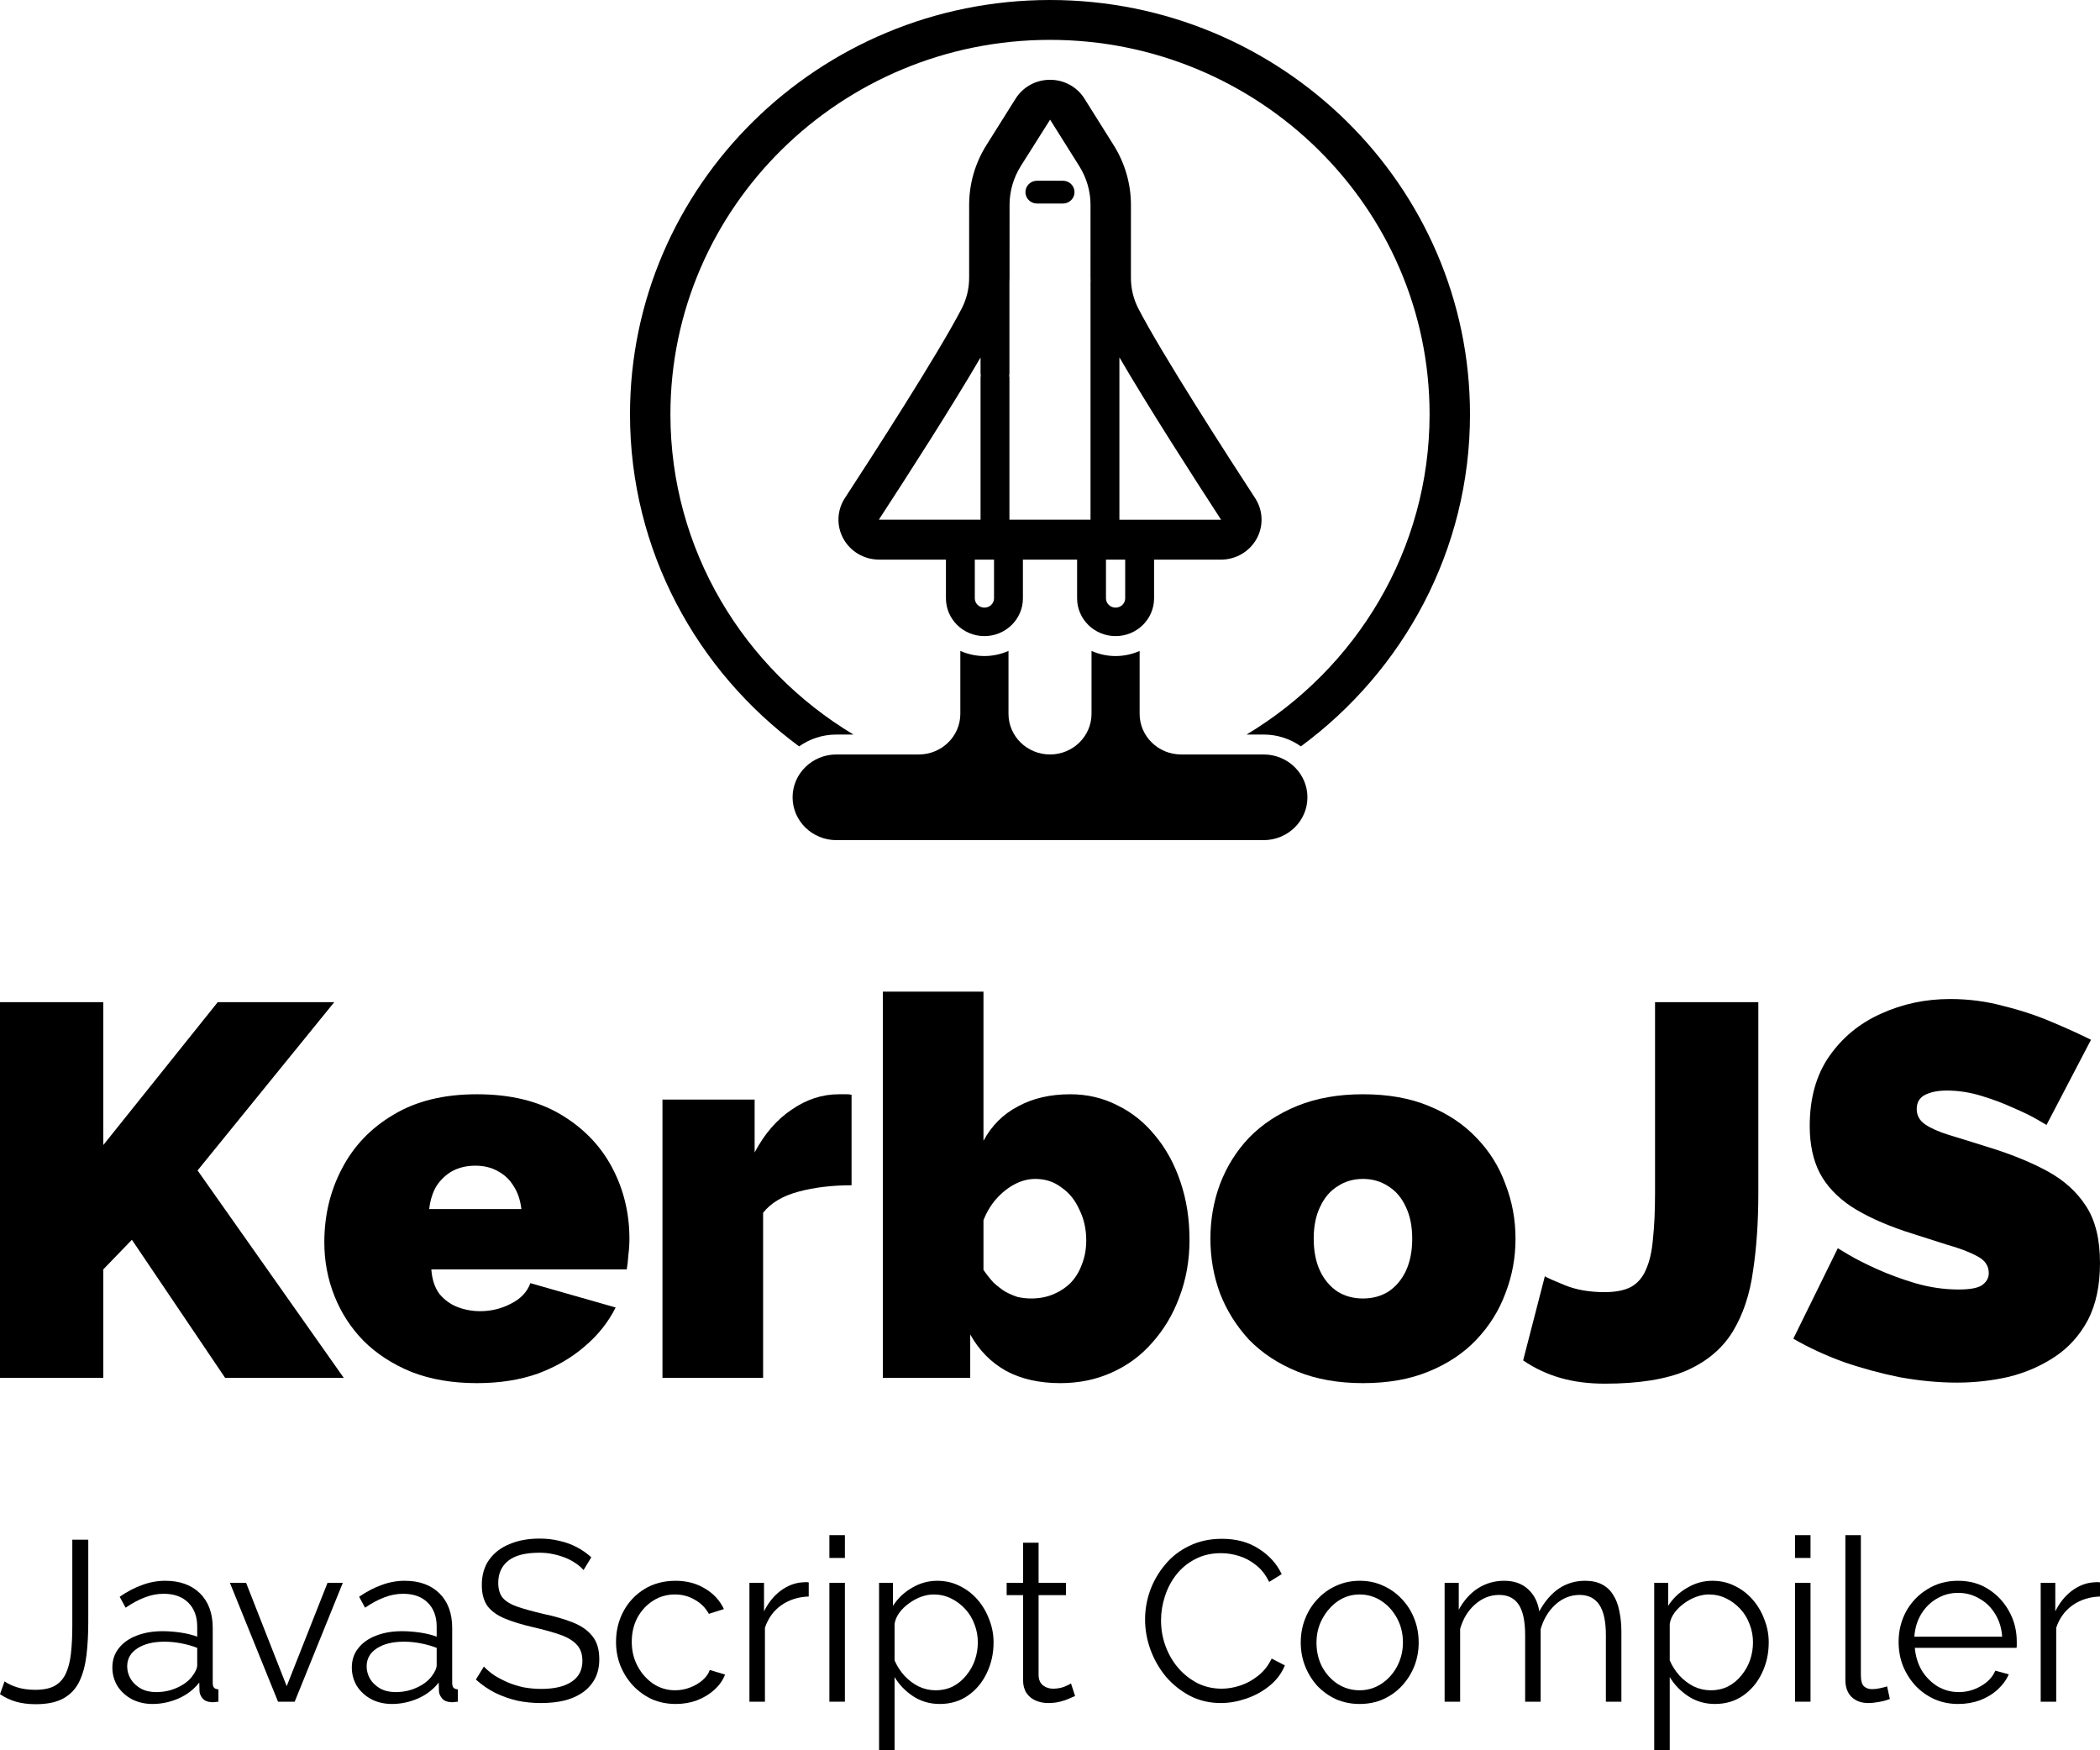 <svg viewBox="0 0 150 125" xmlns="http://www.w3.org/2000/svg">
  <path d="M75 0C58.458 0 45 13.274 45 29.589C45 39.284 49.752 47.904 57.079 53.304C57.83 52.775 58.747 52.459 59.74 52.459H60.961C53.13 47.765 47.887 39.269 47.887 29.589C47.887 14.844 60.05 2.847 75 2.847C89.95 2.847 102.113 14.844 102.113 29.589C102.113 39.269 96.87 47.764 89.039 52.459H90.262C91.255 52.459 92.171 52.775 92.922 53.303C100.248 47.903 105 39.283 105 29.589C104.999 13.274 91.542 0 75 0Z" />
  <path d="M74.07 14.535H75.926C76.381 14.535 76.751 14.17 76.751 13.721C76.751 13.272 76.381 12.908 75.926 12.908H74.07C73.614 12.908 73.245 13.272 73.245 13.721C73.245 14.17 73.614 14.535 74.07 14.535Z" />
  <path d="M90.262 53.882H84.368C82.733 53.882 81.402 52.58 81.402 50.978V46.487C80.877 46.72 80.297 46.853 79.684 46.853C79.072 46.853 78.491 46.72 77.966 46.487V50.978C77.966 52.58 76.636 53.882 75.001 53.882C73.365 53.882 72.035 52.58 72.035 50.978V46.486C71.509 46.719 70.928 46.852 70.314 46.852C69.701 46.852 69.12 46.719 68.595 46.486V50.978C68.595 52.579 67.264 53.882 65.629 53.882H59.74C58.016 53.882 56.613 55.254 56.613 56.941C56.613 58.628 58.016 60 59.74 60H90.262C91.986 60 93.388 58.628 93.388 56.941C93.388 55.254 91.986 53.882 90.262 53.882Z" />
  <path d="M79.548 10.369L77.462 7.047C76.934 6.204 76.015 5.7 75.006 5.699H75.003C73.993 5.699 73.075 6.202 72.543 7.046L70.455 10.369C69.65 11.653 69.225 13.127 69.225 14.632L69.224 19.849C69.224 20.606 69.041 21.362 68.694 22.033C67.03 25.252 62.303 32.575 60.347 35.574C59.777 36.45 59.736 37.562 60.242 38.475C60.751 39.395 61.729 39.966 62.795 39.966L67.567 39.966V42.732C67.567 44.219 68.8 45.429 70.316 45.429C71.832 45.429 73.065 44.219 73.065 42.732V39.967L76.936 39.967V42.732C76.936 44.219 78.169 45.429 79.685 45.429C81.201 45.429 82.434 44.219 82.434 42.732V39.968L87.206 39.968C88.272 39.968 89.25 39.397 89.759 38.478C90.265 37.564 90.224 36.453 89.653 35.578C87.698 32.578 82.972 25.253 81.31 22.035C80.964 21.363 80.78 20.608 80.78 19.85L80.781 14.633C80.781 13.132 80.355 11.658 79.548 10.369ZM72.111 14.632C72.112 13.656 72.388 12.7 72.909 11.867L75.007 8.546L77.093 11.867C77.617 12.704 77.894 13.66 77.894 14.632L77.893 19.85C77.893 19.924 77.898 19.997 77.9 20.07C77.899 20.09 77.894 20.108 77.894 20.128V37.118L72.102 37.117V26.967C72.102 26.916 72.094 26.867 72.086 26.818C72.094 26.768 72.102 26.719 72.102 26.668V20.133C72.106 20.038 72.11 19.944 72.11 19.849L72.111 14.632ZM62.775 37.114C64.761 34.068 67.994 29.043 70.039 25.53V26.668C70.039 26.719 70.047 26.768 70.055 26.818C70.047 26.867 70.039 26.916 70.039 26.968V37.116L62.775 37.114ZM71.002 42.732C71.002 43.098 70.694 43.395 70.315 43.395C69.937 43.395 69.629 43.097 69.629 42.732V39.966H71.002V42.732ZM80.371 42.732C80.371 43.098 80.064 43.395 79.685 43.395C79.306 43.395 78.998 43.097 78.998 42.732V39.968H80.371L80.371 42.732ZM87.222 37.12C87.222 37.12 87.217 37.121 87.206 37.121L79.957 37.119V25.52C82 29.034 85.237 34.067 87.222 37.12Z" />
  <path d="M0 98.403V71.574H7.378V81.776L15.55 71.574H23.874L14.112 83.59L24.555 98.403H16.08L9.421 88.54L7.378 90.656V98.403H0Z" />
  <path d="M34.063 98.78C32.322 98.78 30.771 98.516 29.409 97.987C28.047 97.433 26.899 96.689 25.966 95.757C25.058 94.825 24.364 93.755 23.885 92.546C23.406 91.336 23.166 90.064 23.166 88.729C23.166 86.814 23.582 85.064 24.415 83.477C25.247 81.864 26.47 80.58 28.085 79.622C29.699 78.64 31.692 78.149 34.063 78.149C36.434 78.149 38.426 78.627 40.041 79.585C41.655 80.542 42.878 81.802 43.711 83.363C44.543 84.925 44.959 86.626 44.959 88.465C44.959 88.842 44.934 89.233 44.883 89.636C44.858 90.014 44.82 90.354 44.77 90.656H30.809C30.859 91.362 31.049 91.941 31.376 92.394C31.73 92.823 32.158 93.138 32.663 93.339C33.192 93.541 33.735 93.641 34.29 93.641C35.072 93.641 35.803 93.465 36.484 93.112C37.19 92.76 37.657 92.268 37.884 91.639L43.975 93.377C43.446 94.435 42.702 95.367 41.743 96.173C40.81 96.979 39.7 97.621 38.414 98.1C37.127 98.554 35.677 98.78 34.063 98.78ZM30.657 86.349H37.241C37.165 85.694 36.976 85.139 36.673 84.686C36.396 84.232 36.017 83.88 35.538 83.628C35.084 83.376 34.554 83.25 33.949 83.25C33.344 83.25 32.801 83.376 32.322 83.628C31.868 83.88 31.49 84.232 31.187 84.686C30.91 85.139 30.733 85.694 30.657 86.349Z" />
  <path d="M60.826 84.648C59.439 84.648 58.178 84.799 57.043 85.102C55.908 85.404 55.063 85.908 54.508 86.613V98.403H47.319V78.527H53.902V82.305C54.609 80.97 55.491 79.95 56.551 79.245C57.61 78.514 58.733 78.149 59.918 78.149C60.196 78.149 60.385 78.149 60.486 78.149C60.612 78.149 60.725 78.161 60.826 78.186V84.648Z" />
  <path d="M75.734 98.78C74.246 98.78 72.959 98.491 71.874 97.911C70.79 97.307 69.932 96.438 69.302 95.304V98.403H63.059V70.818H70.248V81.474C70.828 80.391 71.647 79.572 72.707 79.018C73.766 78.438 75.015 78.149 76.453 78.149C77.663 78.149 78.786 78.413 79.82 78.942C80.854 79.446 81.749 80.164 82.506 81.096C83.288 82.028 83.893 83.137 84.322 84.421C84.751 85.681 84.965 87.054 84.965 88.54C84.965 90.001 84.726 91.362 84.246 92.621C83.793 93.856 83.149 94.939 82.317 95.871C81.51 96.803 80.539 97.521 79.404 98.025C78.294 98.528 77.07 98.78 75.734 98.78ZM73.653 92.734C74.233 92.734 74.763 92.634 75.242 92.432C75.721 92.231 76.137 91.954 76.49 91.601C76.844 91.223 77.108 90.782 77.285 90.278C77.487 89.775 77.588 89.208 77.588 88.578C77.588 87.772 77.424 87.041 77.096 86.386C76.793 85.706 76.364 85.177 75.809 84.799C75.28 84.396 74.662 84.195 73.955 84.195C73.451 84.195 72.959 84.321 72.48 84.573C72.001 84.824 71.559 85.177 71.156 85.63C70.777 86.059 70.475 86.563 70.248 87.142V90.694C70.475 91.021 70.714 91.324 70.966 91.601C71.244 91.853 71.521 92.067 71.799 92.243C72.076 92.394 72.366 92.52 72.669 92.621C72.997 92.697 73.325 92.734 73.653 92.734Z" />
  <path d="M97.355 98.78C95.589 98.78 94.025 98.503 92.663 97.949C91.301 97.395 90.154 96.639 89.22 95.682C88.312 94.699 87.619 93.591 87.139 92.357C86.685 91.122 86.458 89.825 86.458 88.465C86.458 87.104 86.685 85.807 87.139 84.573C87.619 83.313 88.312 82.204 89.22 81.247C90.154 80.29 91.301 79.534 92.663 78.98C94.025 78.426 95.589 78.149 97.355 78.149C99.146 78.149 100.71 78.426 102.046 78.98C103.408 79.534 104.543 80.29 105.451 81.247C106.385 82.204 107.078 83.313 107.532 84.573C108.012 85.807 108.251 87.104 108.251 88.465C108.251 89.825 108.012 91.122 107.532 92.357C107.078 93.591 106.385 94.699 105.451 95.682C104.543 96.639 103.408 97.395 102.046 97.949C100.71 98.503 99.146 98.78 97.355 98.78ZM93.836 88.465C93.836 89.346 93.987 90.115 94.29 90.769C94.593 91.399 95.009 91.891 95.539 92.243C96.068 92.571 96.674 92.734 97.355 92.734C98.036 92.734 98.641 92.571 99.171 92.243C99.701 91.891 100.117 91.399 100.419 90.769C100.722 90.115 100.873 89.346 100.873 88.465C100.873 87.583 100.722 86.827 100.419 86.197C100.117 85.542 99.701 85.051 99.171 84.724C98.641 84.371 98.036 84.195 97.355 84.195C96.674 84.195 96.068 84.371 95.539 84.724C95.009 85.051 94.593 85.542 94.29 86.197C93.987 86.827 93.836 87.583 93.836 88.465Z" />
  <path d="M110.347 91.147C110.499 91.248 110.978 91.462 111.785 91.79C112.592 92.117 113.538 92.281 114.623 92.281C115.405 92.281 116.035 92.155 116.514 91.903C116.994 91.626 117.347 91.21 117.574 90.656C117.826 90.102 117.99 89.384 118.066 88.502C118.166 87.595 118.217 86.5 118.217 85.215V71.574H125.595V85.215C125.595 87.255 125.469 89.107 125.216 90.769C124.989 92.432 124.51 93.868 123.779 95.077C123.047 96.286 121.95 97.219 120.487 97.873C119.024 98.503 117.069 98.818 114.623 98.818C113.462 98.818 112.403 98.68 111.444 98.403C110.486 98.125 109.603 97.71 108.796 97.156L110.347 91.147Z" />
  <path d="M146.179 80.34C146.179 80.34 145.964 80.214 145.535 79.963C145.107 79.711 144.539 79.433 143.833 79.131C143.127 78.804 142.357 78.514 141.525 78.262C140.693 78.01 139.873 77.884 139.066 77.884C138.435 77.884 137.918 77.985 137.514 78.186C137.111 78.388 136.909 78.728 136.909 79.207C136.909 79.66 137.111 80.025 137.514 80.303C137.918 80.58 138.486 80.832 139.217 81.058C139.974 81.285 140.869 81.562 141.903 81.89C143.568 82.394 145.006 82.973 146.217 83.628C147.427 84.283 148.36 85.127 149.016 86.159C149.672 87.167 150 88.515 150 90.203C150 91.815 149.71 93.175 149.13 94.284C148.55 95.367 147.768 96.236 146.784 96.891C145.8 97.546 144.703 98.025 143.492 98.327C142.282 98.604 141.046 98.743 139.785 98.743C138.498 98.743 137.149 98.617 135.736 98.365C134.349 98.088 133 97.722 131.688 97.269C130.376 96.79 129.178 96.236 128.094 95.606L131.272 89.145C131.272 89.145 131.524 89.296 132.028 89.598C132.533 89.9 133.201 90.24 134.034 90.618C134.866 90.996 135.787 91.336 136.796 91.639C137.83 91.941 138.864 92.092 139.898 92.092C140.705 92.092 141.26 91.991 141.563 91.79C141.891 91.563 142.055 91.273 142.055 90.921C142.055 90.392 141.777 89.989 141.222 89.712C140.667 89.409 139.936 89.132 139.028 88.88C138.145 88.603 137.161 88.288 136.077 87.936C134.513 87.406 133.227 86.814 132.218 86.159C131.209 85.479 130.465 84.686 129.985 83.779C129.506 82.847 129.266 81.726 129.266 80.416C129.266 78.426 129.733 76.763 130.666 75.428C131.6 74.093 132.823 73.085 134.336 72.405C135.875 71.7 137.527 71.347 139.293 71.347C140.604 71.347 141.865 71.511 143.076 71.838C144.312 72.141 145.46 72.519 146.519 72.972C147.604 73.425 148.55 73.854 149.357 74.257L146.179 80.34Z" />
  <path d="M0.326 120.08C0.554 120.243 0.853 120.384 1.222 120.503C1.602 120.623 2.037 120.682 2.525 120.682C3.09 120.682 3.546 120.59 3.894 120.406C4.241 120.21 4.508 119.922 4.692 119.542C4.877 119.151 5.002 118.668 5.067 118.092C5.132 117.516 5.165 116.843 5.165 116.072V109.962H6.305V115.844C6.305 116.713 6.262 117.505 6.175 118.222C6.088 118.939 5.92 119.558 5.67 120.08C5.42 120.601 5.045 121.003 4.546 121.285C4.046 121.568 3.383 121.709 2.558 121.709C2.026 121.709 1.553 121.649 1.14 121.53C0.728 121.41 0.348 121.231 0 120.992L0.326 120.08Z" />
  <path d="M8.026 119.086C8.026 118.554 8.178 118.097 8.482 117.717C8.786 117.326 9.205 117.028 9.737 116.821C10.28 116.604 10.905 116.495 11.611 116.495C12.023 116.495 12.452 116.528 12.898 116.593C13.343 116.658 13.739 116.756 14.087 116.886V116.169C14.087 115.453 13.875 114.882 13.451 114.459C13.028 114.035 12.441 113.823 11.692 113.823C11.236 113.823 10.785 113.91 10.34 114.084C9.905 114.247 9.449 114.491 8.971 114.817L8.548 114.035C9.101 113.655 9.645 113.373 10.177 113.188C10.709 112.992 11.252 112.895 11.806 112.895C12.849 112.895 13.674 113.193 14.283 113.791C14.891 114.388 15.195 115.214 15.195 116.267V120.194C15.195 120.346 15.227 120.46 15.293 120.536C15.358 120.601 15.461 120.639 15.602 120.65V121.53C15.483 121.541 15.38 121.551 15.293 121.562C15.206 121.573 15.14 121.573 15.097 121.562C14.825 121.551 14.619 121.465 14.478 121.302C14.337 121.139 14.261 120.965 14.25 120.78L14.234 120.161C13.853 120.65 13.359 121.03 12.751 121.302C12.143 121.562 11.524 121.693 10.894 121.693C10.351 121.693 9.856 121.579 9.411 121.35C8.977 121.112 8.634 120.797 8.385 120.406C8.146 120.004 8.026 119.564 8.026 119.086ZM13.712 119.738C13.832 119.585 13.924 119.439 13.989 119.298C14.054 119.156 14.087 119.032 14.087 118.923V117.685C13.718 117.543 13.332 117.435 12.93 117.359C12.539 117.283 12.143 117.245 11.741 117.245C10.948 117.245 10.307 117.402 9.818 117.717C9.33 118.032 9.085 118.461 9.085 119.004C9.085 119.319 9.167 119.618 9.33 119.9C9.492 120.172 9.731 120.4 10.046 120.585C10.361 120.759 10.731 120.845 11.154 120.845C11.687 120.845 12.181 120.742 12.637 120.536C13.104 120.329 13.462 120.063 13.712 119.738Z" />
  <path d="M19.859 121.53L16.422 113.041H17.578L20.478 120.422L23.395 113.041H24.486L21.049 121.53H19.859Z" />
  <path d="M25.13 119.086C25.13 118.554 25.282 118.097 25.586 117.717C25.89 117.326 26.308 117.028 26.841 116.821C27.384 116.604 28.008 116.495 28.714 116.495C29.127 116.495 29.556 116.528 30.002 116.593C30.447 116.658 30.843 116.756 31.191 116.886V116.169C31.191 115.453 30.979 114.882 30.555 114.459C30.132 114.035 29.545 113.823 28.796 113.823C28.34 113.823 27.889 113.91 27.444 114.084C27.009 114.247 26.553 114.491 26.075 114.817L25.651 114.035C26.205 113.655 26.748 113.373 27.281 113.188C27.813 112.992 28.356 112.895 28.91 112.895C29.953 112.895 30.778 113.193 31.386 113.791C31.995 114.388 32.299 115.214 32.299 116.267V120.194C32.299 120.346 32.331 120.46 32.396 120.536C32.462 120.601 32.565 120.639 32.706 120.65V121.53C32.587 121.541 32.483 121.551 32.396 121.562C32.309 121.573 32.244 121.573 32.201 121.562C31.929 121.551 31.723 121.465 31.582 121.302C31.441 121.139 31.365 120.965 31.354 120.78L31.337 120.161C30.957 120.65 30.463 121.03 29.855 121.302C29.247 121.562 28.628 121.693 27.997 121.693C27.454 121.693 26.96 121.579 26.515 121.35C26.08 121.112 25.738 120.797 25.488 120.406C25.25 120.004 25.13 119.564 25.13 119.086ZM30.816 119.738C30.936 119.585 31.028 119.439 31.093 119.298C31.158 119.156 31.191 119.032 31.191 118.923V117.685C30.822 117.543 30.436 117.435 30.034 117.359C29.643 117.283 29.247 117.245 28.845 117.245C28.052 117.245 27.411 117.402 26.922 117.717C26.433 118.032 26.189 118.461 26.189 119.004C26.189 119.319 26.27 119.618 26.433 119.9C26.596 120.172 26.835 120.4 27.15 120.585C27.465 120.759 27.835 120.845 28.258 120.845C28.79 120.845 29.285 120.742 29.741 120.536C30.208 120.329 30.566 120.063 30.816 119.738Z" />
  <path d="M41.682 112.129C41.519 111.944 41.329 111.781 41.112 111.64C40.894 111.488 40.65 111.358 40.378 111.249C40.107 111.141 39.814 111.054 39.499 110.989C39.194 110.923 38.869 110.891 38.521 110.891C37.511 110.891 36.767 111.086 36.289 111.477C35.822 111.857 35.589 112.379 35.589 113.041C35.589 113.498 35.697 113.856 35.914 114.117C36.142 114.377 36.495 114.589 36.973 114.752C37.451 114.915 38.059 115.083 38.798 115.257C39.624 115.431 40.335 115.637 40.932 115.876C41.53 116.115 41.991 116.441 42.317 116.854C42.643 117.256 42.806 117.804 42.806 118.499C42.806 119.032 42.703 119.493 42.496 119.884C42.29 120.275 42.002 120.601 41.633 120.862C41.264 121.122 40.824 121.318 40.313 121.448C39.803 121.568 39.243 121.627 38.635 121.627C38.038 121.627 37.462 121.568 36.908 121.448C36.365 121.318 35.849 121.133 35.36 120.894C34.872 120.644 34.415 120.329 33.992 119.949L34.562 119.021C34.768 119.238 35.013 119.444 35.295 119.64C35.589 119.824 35.909 119.993 36.257 120.145C36.615 120.297 36.995 120.416 37.397 120.503C37.81 120.579 38.233 120.617 38.668 120.617C39.591 120.617 40.308 120.449 40.818 120.112C41.34 119.776 41.6 119.276 41.6 118.613C41.6 118.135 41.47 117.755 41.209 117.473C40.949 117.18 40.558 116.941 40.036 116.756C39.515 116.571 38.874 116.392 38.114 116.218C37.31 116.034 36.631 115.827 36.077 115.599C35.523 115.371 35.105 115.072 34.823 114.703C34.551 114.323 34.415 113.823 34.415 113.204C34.415 112.487 34.589 111.885 34.937 111.396C35.295 110.896 35.784 110.521 36.403 110.272C37.022 110.011 37.734 109.881 38.537 109.881C39.048 109.881 39.52 109.935 39.955 110.044C40.4 110.141 40.807 110.288 41.177 110.483C41.557 110.679 41.91 110.923 42.236 111.217L41.682 112.129Z" />
  <path d="M48.271 121.693C47.652 121.693 47.081 121.579 46.56 121.35C46.05 121.112 45.599 120.786 45.208 120.373C44.828 119.96 44.529 119.488 44.312 118.955C44.105 118.423 44.002 117.858 44.002 117.261C44.002 116.457 44.181 115.724 44.54 115.062C44.898 114.399 45.398 113.872 46.039 113.481C46.68 113.09 47.418 112.895 48.255 112.895C49.047 112.895 49.748 113.079 50.356 113.449C50.965 113.807 51.415 114.296 51.709 114.915L50.633 115.257C50.394 114.823 50.058 114.486 49.623 114.247C49.2 113.997 48.727 113.872 48.206 113.872C47.641 113.872 47.125 114.019 46.658 114.312C46.191 114.605 45.816 115.007 45.534 115.518C45.262 116.028 45.126 116.609 45.126 117.261C45.126 117.902 45.268 118.483 45.55 119.004C45.832 119.526 46.207 119.944 46.674 120.259C47.141 120.563 47.657 120.715 48.222 120.715C48.591 120.715 48.944 120.65 49.281 120.52C49.629 120.389 49.927 120.215 50.177 119.998C50.438 119.77 50.611 119.526 50.698 119.265L51.79 119.591C51.638 119.993 51.383 120.357 51.024 120.682C50.677 120.997 50.264 121.247 49.786 121.432C49.319 121.606 48.814 121.693 48.271 121.693Z" />
  <path d="M57.767 114.019C57.028 114.041 56.376 114.247 55.811 114.638C55.258 115.029 54.867 115.567 54.638 116.251V121.53H53.531V113.041H54.573V115.078C54.867 114.481 55.252 113.997 55.73 113.628C56.219 113.259 56.735 113.052 57.278 113.009C57.386 112.998 57.479 112.992 57.555 112.992C57.642 112.992 57.712 112.998 57.767 113.009V114.019Z" />
  <path d="M59.242 121.53V113.041H60.35V121.53H59.242ZM59.242 111.265V109.636H60.35V111.265H59.242Z" />
  <path d="M67.124 121.693C66.418 121.693 65.783 121.508 65.218 121.139C64.664 120.769 64.224 120.313 63.898 119.77V125H62.79V113.041H63.784V114.687C64.121 114.155 64.572 113.726 65.136 113.4C65.701 113.063 66.304 112.895 66.945 112.895C67.531 112.895 68.069 113.02 68.558 113.269C69.047 113.508 69.47 113.834 69.829 114.247C70.187 114.66 70.464 115.132 70.66 115.664C70.866 116.186 70.969 116.729 70.969 117.294C70.969 118.087 70.806 118.82 70.48 119.493C70.165 120.156 69.72 120.688 69.144 121.09C68.569 121.492 67.895 121.693 67.124 121.693ZM66.815 120.715C67.282 120.715 67.7 120.623 68.069 120.438C68.439 120.243 68.754 119.982 69.014 119.656C69.286 119.33 69.492 118.966 69.633 118.564C69.774 118.152 69.845 117.728 69.845 117.294C69.845 116.837 69.764 116.403 69.601 115.99C69.449 115.578 69.226 115.214 68.933 114.899C68.639 114.584 68.303 114.334 67.922 114.149C67.542 113.965 67.13 113.872 66.684 113.872C66.402 113.872 66.109 113.927 65.805 114.035C65.5 114.144 65.207 114.301 64.925 114.508C64.653 114.703 64.425 114.926 64.24 115.176C64.056 115.425 63.942 115.692 63.898 115.974V118.581C64.072 118.983 64.306 119.347 64.599 119.672C64.892 119.987 65.229 120.243 65.609 120.438C66 120.623 66.402 120.715 66.815 120.715Z" />
  <path d="M76.792 121.122C76.705 121.155 76.569 121.215 76.384 121.302C76.2 121.388 75.977 121.465 75.716 121.53C75.456 121.595 75.173 121.627 74.869 121.627C74.554 121.627 74.255 121.568 73.973 121.448C73.702 121.329 73.484 121.15 73.321 120.911C73.159 120.661 73.077 120.357 73.077 119.998V113.921H71.904V113.041H73.077V110.174H74.185V113.041H76.14V113.921H74.185V119.689C74.207 119.993 74.315 120.221 74.511 120.373C74.717 120.525 74.951 120.601 75.211 120.601C75.516 120.601 75.792 120.552 76.042 120.454C76.292 120.346 76.444 120.27 76.499 120.226L76.792 121.122Z" />
  <path d="M81.791 115.664C81.791 114.958 81.91 114.269 82.149 113.595C82.399 112.911 82.758 112.292 83.225 111.738C83.692 111.173 84.267 110.728 84.952 110.402C85.636 110.065 86.413 109.897 87.281 109.897C88.313 109.897 89.193 110.136 89.921 110.614C90.659 111.081 91.203 111.684 91.55 112.422L90.654 112.976C90.404 112.466 90.089 112.064 89.709 111.771C89.329 111.466 88.922 111.249 88.487 111.119C88.064 110.989 87.64 110.923 87.216 110.923C86.521 110.923 85.907 111.065 85.375 111.347C84.843 111.618 84.392 111.988 84.023 112.455C83.665 112.911 83.393 113.427 83.208 114.003C83.024 114.567 82.931 115.143 82.931 115.73C82.931 116.37 83.04 116.984 83.257 117.571C83.475 118.157 83.779 118.679 84.17 119.135C84.561 119.58 85.017 119.938 85.538 120.21C86.07 120.471 86.646 120.601 87.265 120.601C87.7 120.601 88.145 120.525 88.601 120.373C89.057 120.221 89.481 119.987 89.872 119.672C90.274 119.357 90.594 118.95 90.833 118.45L91.778 118.939C91.539 119.515 91.17 120.004 90.67 120.406C90.171 120.807 89.611 121.112 88.992 121.318C88.384 121.524 87.787 121.627 87.2 121.627C86.407 121.627 85.679 121.459 85.017 121.122C84.354 120.775 83.779 120.319 83.29 119.754C82.812 119.178 82.443 118.537 82.182 117.831C81.921 117.114 81.791 116.392 81.791 115.664Z" />
  <path d="M97.115 121.693C96.507 121.693 95.942 121.579 95.42 121.35C94.91 121.112 94.465 120.791 94.084 120.389C93.715 119.976 93.427 119.509 93.221 118.988C93.014 118.456 92.911 117.896 92.911 117.31C92.911 116.702 93.014 116.137 93.221 115.616C93.427 115.083 93.721 114.616 94.101 114.214C94.481 113.802 94.926 113.481 95.437 113.253C95.958 113.014 96.523 112.895 97.131 112.895C97.739 112.895 98.299 113.014 98.809 113.253C99.32 113.481 99.765 113.802 100.145 114.214C100.525 114.616 100.819 115.083 101.025 115.616C101.231 116.137 101.334 116.702 101.334 117.31C101.334 117.896 101.231 118.456 101.025 118.988C100.819 119.509 100.525 119.976 100.145 120.389C99.776 120.791 99.331 121.112 98.809 121.35C98.299 121.579 97.734 121.693 97.115 121.693ZM94.035 117.326C94.035 117.956 94.171 118.532 94.443 119.053C94.725 119.564 95.1 119.971 95.567 120.275C96.034 120.568 96.55 120.715 97.115 120.715C97.68 120.715 98.195 120.563 98.662 120.259C99.129 119.955 99.504 119.542 99.787 119.021C100.069 118.488 100.21 117.913 100.21 117.294C100.21 116.664 100.069 116.088 99.787 115.567C99.504 115.045 99.129 114.633 98.662 114.328C98.195 114.024 97.68 113.872 97.115 113.872C96.55 113.872 96.034 114.03 95.567 114.345C95.111 114.66 94.742 115.078 94.459 115.599C94.177 116.11 94.035 116.685 94.035 117.326Z" />
  <path d="M115.814 121.53H114.706V116.789C114.706 115.8 114.549 115.072 114.234 114.605C113.919 114.138 113.452 113.905 112.832 113.905C112.192 113.905 111.616 114.133 111.105 114.589C110.606 115.045 110.253 115.632 110.046 116.349V121.53H108.939V116.789C108.939 115.789 108.786 115.062 108.482 114.605C108.178 114.138 107.711 113.905 107.081 113.905C106.451 113.905 105.881 114.128 105.371 114.573C104.86 115.018 104.502 115.605 104.295 116.332V121.53H103.187V113.041H104.197V114.964C104.556 114.301 105.012 113.791 105.566 113.432C106.131 113.074 106.755 112.895 107.44 112.895C108.146 112.895 108.716 113.096 109.15 113.498C109.585 113.899 109.851 114.426 109.949 115.078C110.34 114.361 110.807 113.818 111.35 113.449C111.904 113.079 112.528 112.895 113.223 112.895C113.701 112.895 114.103 112.982 114.429 113.155C114.766 113.329 115.032 113.579 115.227 113.905C115.434 114.22 115.58 114.605 115.667 115.062C115.765 115.507 115.814 116.007 115.814 116.561V121.53Z" />
  <path d="M122.493 121.693C121.787 121.693 121.152 121.508 120.587 121.139C120.033 120.769 119.593 120.313 119.267 119.77V125H118.159V113.041H119.153V114.687C119.49 114.155 119.94 113.726 120.505 113.4C121.07 113.063 121.673 112.895 122.314 112.895C122.9 112.895 123.438 113.02 123.927 113.269C124.415 113.508 124.839 113.834 125.197 114.247C125.556 114.66 125.833 115.132 126.028 115.664C126.235 116.186 126.338 116.729 126.338 117.294C126.338 118.087 126.175 118.82 125.849 119.493C125.534 120.156 125.089 120.688 124.513 121.09C123.938 121.492 123.264 121.693 122.493 121.693ZM122.183 120.715C122.65 120.715 123.069 120.623 123.438 120.438C123.807 120.243 124.122 119.982 124.383 119.656C124.654 119.33 124.861 118.966 125.002 118.564C125.143 118.152 125.214 117.728 125.214 117.294C125.214 116.837 125.132 116.403 124.969 115.99C124.817 115.578 124.595 115.214 124.301 114.899C124.008 114.584 123.671 114.334 123.291 114.149C122.911 113.965 122.498 113.872 122.053 113.872C121.771 113.872 121.477 113.927 121.173 114.035C120.869 114.144 120.576 114.301 120.293 114.508C120.022 114.703 119.794 114.926 119.609 115.176C119.425 115.425 119.31 115.692 119.267 115.974V118.581C119.441 118.983 119.674 119.347 119.968 119.672C120.261 119.987 120.598 120.243 120.978 120.438C121.369 120.623 121.771 120.715 122.183 120.715Z" />
  <path d="M128.215 121.53V113.041H129.323V121.53H128.215ZM128.215 111.265V109.636H129.323V111.265H128.215Z" />
  <path d="M131.812 109.636H132.919V119.607C132.919 120.031 132.995 120.308 133.148 120.438C133.3 120.568 133.484 120.634 133.701 120.634C133.897 120.634 134.092 120.612 134.288 120.568C134.484 120.525 134.652 120.482 134.793 120.438L134.989 121.334C134.782 121.421 134.527 121.492 134.223 121.546C133.93 121.6 133.674 121.627 133.457 121.627C132.957 121.627 132.556 121.481 132.251 121.188C131.958 120.894 131.812 120.492 131.812 119.982V109.636Z" />
  <path d="M139.868 121.693C139.259 121.693 138.694 121.579 138.173 121.35C137.652 121.112 137.201 120.791 136.821 120.389C136.441 119.976 136.142 119.504 135.925 118.972C135.718 118.44 135.615 117.869 135.615 117.261C135.615 116.468 135.794 115.74 136.153 115.078C136.522 114.415 137.027 113.889 137.668 113.498C138.309 113.096 139.037 112.895 139.851 112.895C140.688 112.895 141.415 113.096 142.034 113.498C142.664 113.899 143.159 114.432 143.517 115.094C143.875 115.746 144.055 116.463 144.055 117.245C144.055 117.332 144.055 117.419 144.055 117.505C144.055 117.581 144.049 117.641 144.038 117.685H136.772C136.826 118.293 136.995 118.836 137.277 119.314C137.57 119.781 137.945 120.156 138.401 120.438C138.868 120.71 139.373 120.845 139.916 120.845C140.47 120.845 140.992 120.704 141.48 120.422C141.98 120.139 142.328 119.77 142.523 119.314L143.484 119.575C143.311 119.976 143.045 120.34 142.686 120.666C142.328 120.992 141.904 121.247 141.415 121.432C140.937 121.606 140.421 121.693 139.868 121.693ZM136.739 116.886H143.012C142.969 116.267 142.8 115.724 142.507 115.257C142.224 114.79 141.85 114.426 141.383 114.166C140.927 113.894 140.421 113.758 139.868 113.758C139.314 113.758 138.809 113.894 138.352 114.166C137.896 114.426 137.521 114.795 137.228 115.273C136.946 115.74 136.783 116.278 136.739 116.886Z" />
  <path d="M150 114.019C149.261 114.041 148.61 114.247 148.045 114.638C147.491 115.029 147.1 115.567 146.872 116.251V121.53H145.764V113.041H146.807V115.078C147.1 114.481 147.486 113.997 147.963 113.628C148.452 113.259 148.968 113.052 149.511 113.009C149.62 112.998 149.712 112.992 149.788 112.992C149.875 112.992 149.946 112.998 150 113.009V114.019Z" />
</svg>
